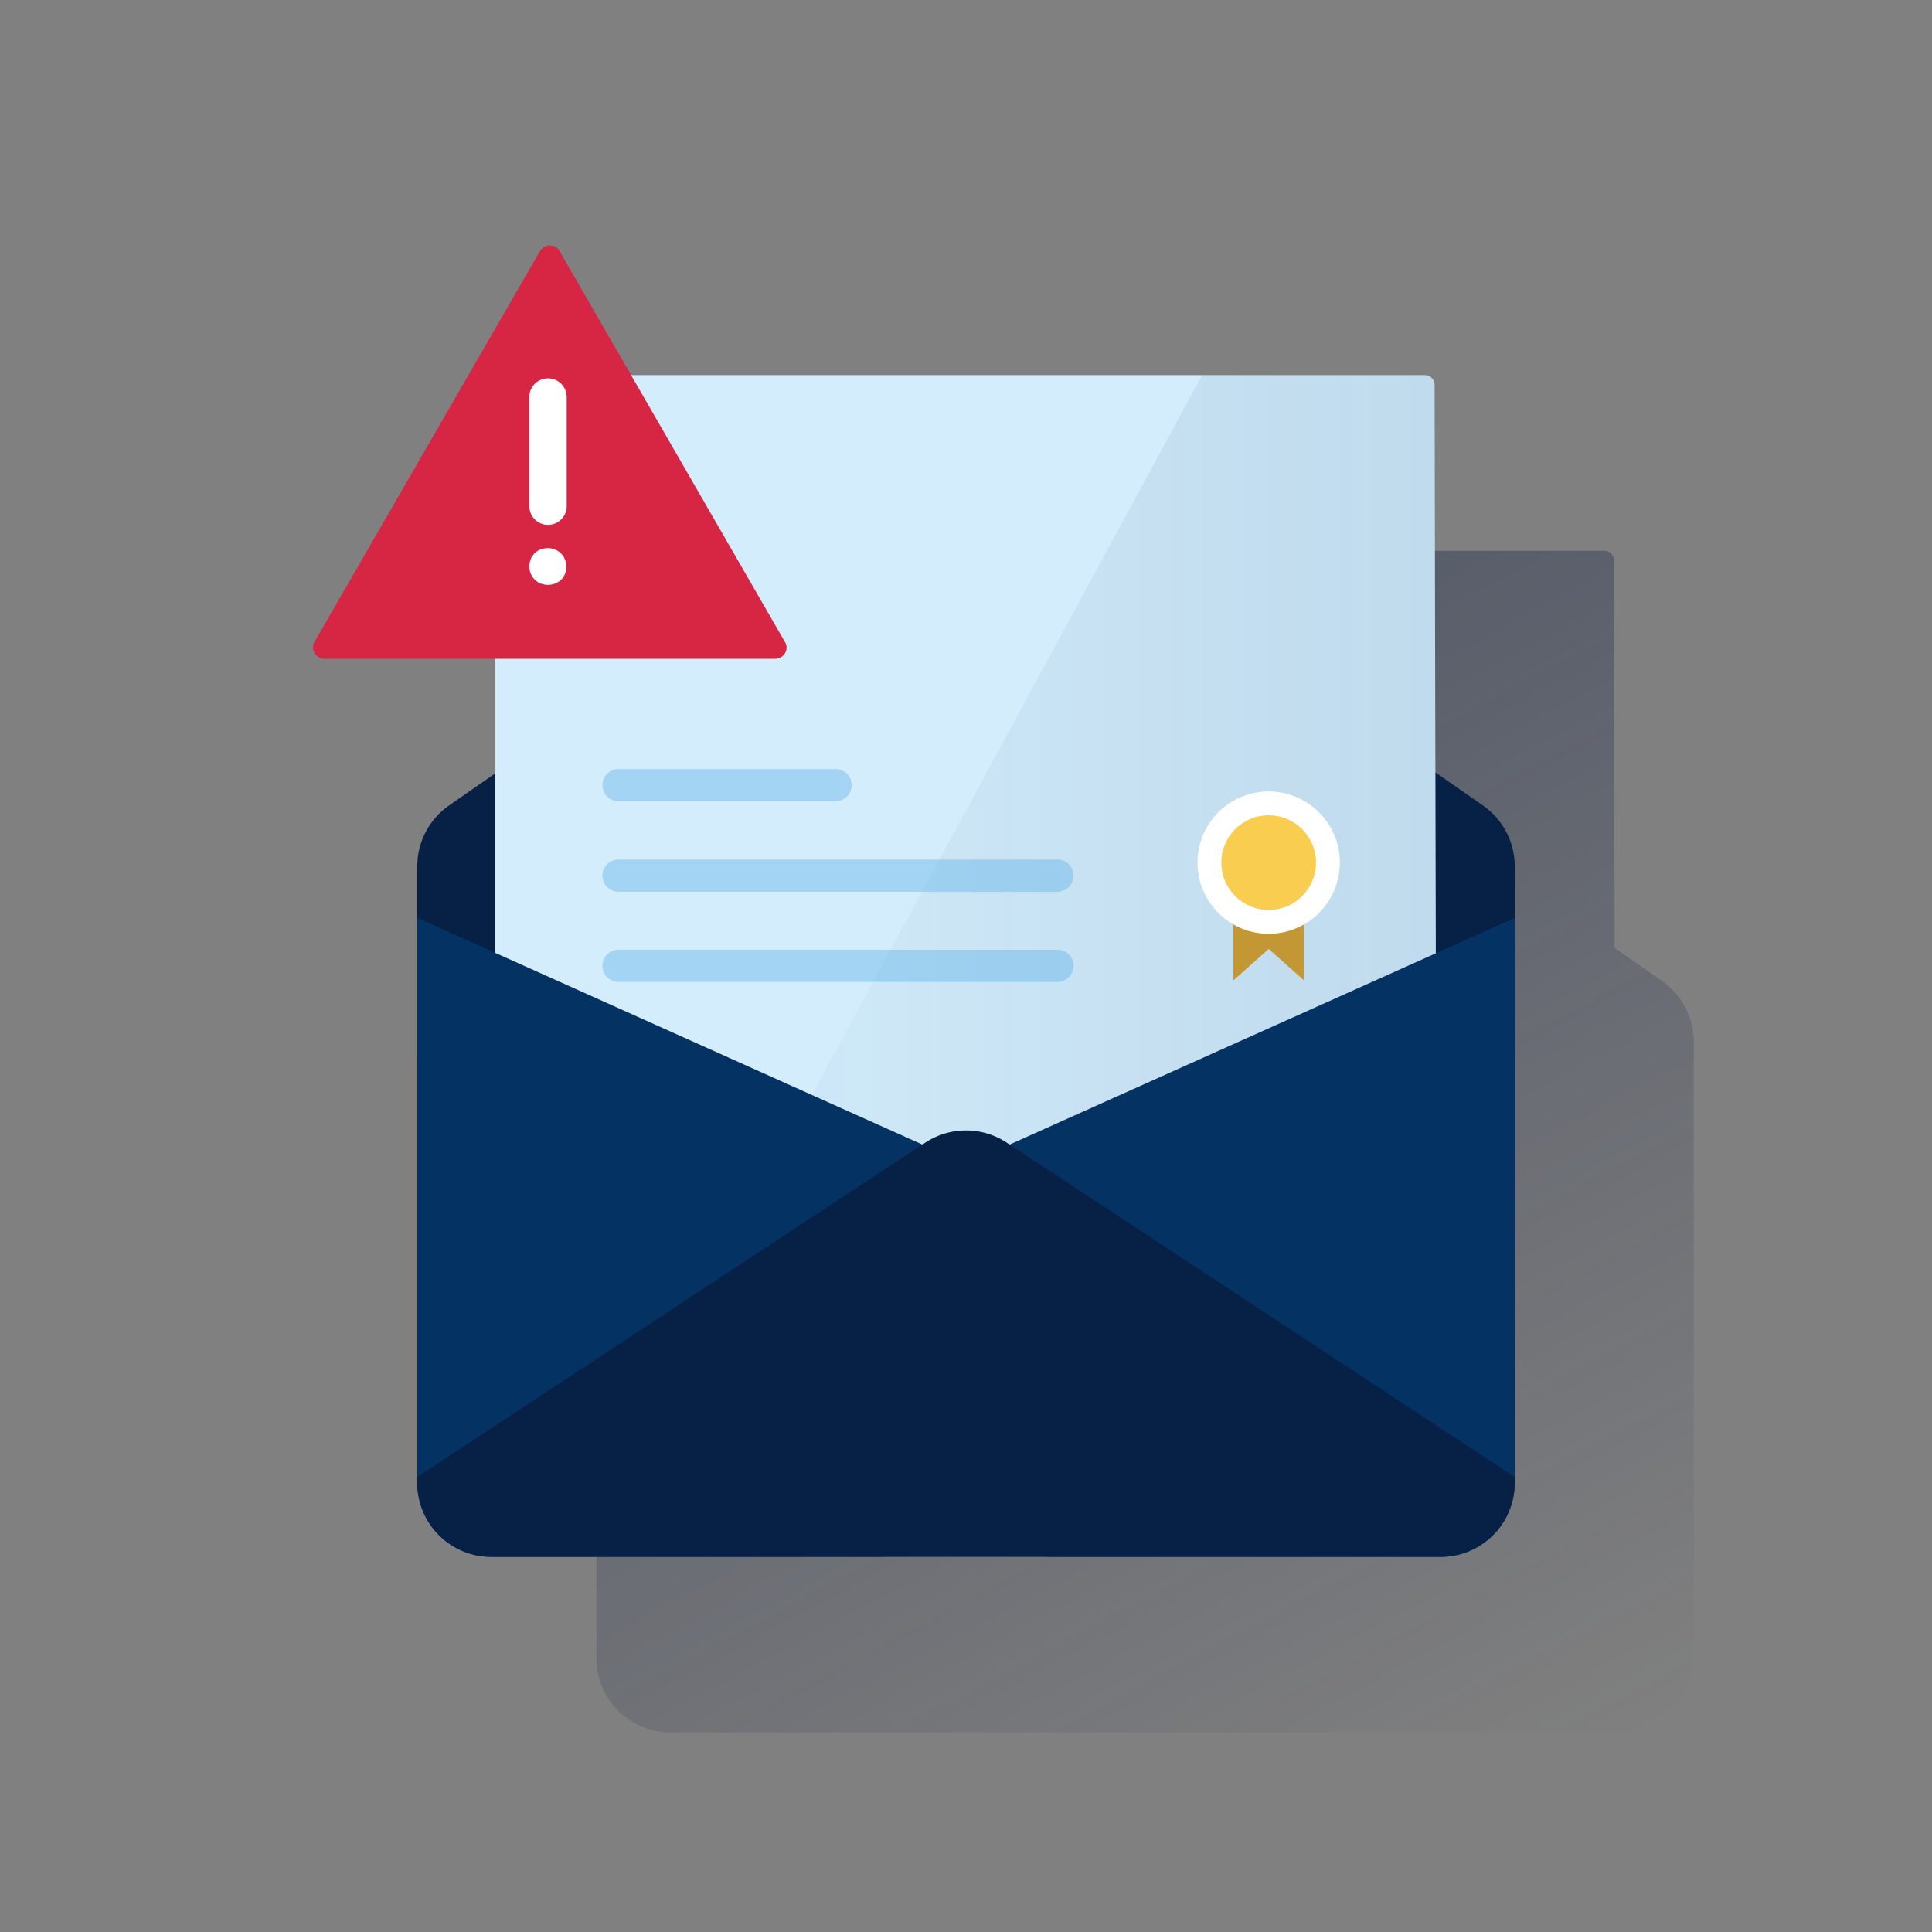 <svg xmlns="http://www.w3.org/2000/svg" xmlns:xlink="http://www.w3.org/1999/xlink" viewBox="0 0 600 600"><rect x="0" y="0" width="600" height="600" fill="#808080" stroke="none"/><defs><style>.cls-1{fill:none;}.cls-2{fill:url(#Degradado_sin_nombre_49);}.cls-3{fill:#072146;}.cls-4{fill:#d4edfc;}.cls-5{fill:url(#Degradado_sin_nombre_10);}.cls-6{fill:#043263;}.cls-7{fill:#c49735;}.cls-8{fill:#fff;}.cls-9{fill:#f8cd50;}.cls-10{opacity:0.35;}.cls-11{fill:#49a5e6;}.cls-12{fill:#d72544;}</style><linearGradient id="Degradado_sin_nombre_49" x1="241.3" y1="-1917.34" x2="458.87" y2="-2326.52" gradientTransform="matrix(1, 0, 0, -1, 0, -1762)" gradientUnits="userSpaceOnUse"><stop offset="0" stop-color="#192647" stop-opacity="0.5"/><stop offset="1" stop-color="#192647" stop-opacity="0"/></linearGradient><linearGradient id="Degradado_sin_nombre_10" x1="446.35" y1="-2054.3" x2="182.71" y2="-2054.3" gradientTransform="matrix(1, 0, 0, -1, 0, -1762)" gradientUnits="userSpaceOnUse"><stop offset="0" stop-color="#043263" stop-opacity="0.1"/><stop offset="1" stop-color="#043263" stop-opacity="0"/></linearGradient></defs><title>4</title><g id="Cuadrados_Blancos" data-name="Cuadrados Blancos"><rect class="cls-1" width="600" height="600"/></g><g id="Capa_6" data-name="Capa 6"><path class="cls-2" d="M516.17,304.66l-14.74-10.27L501.15,174h0v-.32a1.31,1.31,0,0,0,0-.28,1.06,1.06,0,0,0-.1-.3,2,2,0,0,0-.08-.26,1.51,1.51,0,0,0-.15-.28,1.71,1.71,0,0,0-.13-.23l-.2-.24a1.56,1.56,0,0,0-.16-.2,3.11,3.11,0,0,0-.28-.23l-.17-.14-.3-.16-.21-.11a2,2,0,0,0-.41-.13h-.15a3.05,3.05,0,0,0-.6-.06H212.55a3.24,3.24,0,0,0-3.24,3.24h0V294.74l-14.23,9.92a23,23,0,0,0-9.86,18.87V515a23,23,0,0,0,23,23H503a23,23,0,0,0,23-23V323.53A23,23,0,0,0,516.17,304.66Z"/><path class="cls-3" d="M139.45,250.16,300,138.38,460.55,250.16A23,23,0,0,1,470.41,269V328.2H129.59V269A23,23,0,0,1,139.45,250.16Z"/><path class="cls-4" d="M442.52,116.5H156.92a3.23,3.23,0,0,0-3.23,3.23h0v348H442.3a4,4,0,0,0,4-4l-.57-241.4-.21-102.84A3,3,0,0,0,442.52,116.5Z"/><path class="cls-5" d="M373.31,116.5,182.71,468.11H442.35c2.19,0,4-2.24,4-4.43l-.83-344.18a3,3,0,0,0-3-3Z"/><path class="cls-6" d="M297.84,360.56l-168.25-75.5V460.5a23,23,0,0,0,23,23H273a24.8,24.8,0,0,0,24.8-24.8h0Z"/><path class="cls-6" d="M302.16,360.56l168.25-75.5V460.5a23,23,0,0,1-23,23H327a24.8,24.8,0,0,1-24.8-24.8h0Z"/><path class="cls-3" d="M470.41,458.7,312.65,354.86a23,23,0,0,0-25.3,0L129.59,458.7v1.8a23,23,0,0,0,23,23H447.41a23,23,0,0,0,23-23Z"/><polygon class="cls-7" points="405 304.5 394 294.7 383 304.5 383 261 405 261.1 405 304.5"/><circle class="cls-8" cx="394" cy="267.9" r="22.1"/><circle class="cls-9" cx="394" cy="267.9" r="14.7"/><g class="cls-10"><path class="cls-11" d="M259.49,248.84h-67.4a5,5,0,0,1,0-10h67.4a5,5,0,0,1,0,10Z"/></g><g class="cls-10"><path class="cls-11" d="M328.39,276.94H192.09a5,5,0,1,1,0-10h136.3a5,5,0,0,1,0,10Z"/></g><g class="cls-10"><path class="cls-11" d="M328.39,304.94H192.09a5,5,0,1,1,0-10h136.3a5,5,0,0,1,0,10Z"/></g><path class="cls-12" d="M167.69,78l-70,121.3a3.48,3.48,0,0,0,1.3,4.8,3.37,3.37,0,0,0,1.7.5h140.1a3.54,3.54,0,0,0,3.5-3.5,3.37,3.37,0,0,0-.5-1.7L173.79,78a3.48,3.48,0,0,0-4.8-1.3A4,4,0,0,0,167.69,78Z"/><path class="cls-8" d="M170.19,163a5.8,5.8,0,0,1-5.8-5.8v-33.9a5.8,5.8,0,0,1,11.6,0v33.9A5.8,5.8,0,0,1,170.19,163Z"/><path class="cls-8" d="M170.19,181.64a3.75,3.75,0,0,1-1.1-.1l-1.1-.3a3.13,3.13,0,0,1-1-.5c-.3-.2-.6-.5-.9-.7a5.83,5.83,0,0,1-1.7-4.1,3.75,3.75,0,0,1,.1-1.1c.1-.4.2-.7.3-1.1a3.13,3.13,0,0,1,.5-1c.2-.3.5-.6.7-.9a5.5,5.5,0,0,1,.9-.7,4.67,4.67,0,0,1,1-.5,4.51,4.51,0,0,1,1.1-.3,5.82,5.82,0,0,1,5.3,1.6,5.5,5.5,0,0,1,.7.9,4.67,4.67,0,0,1,.5,1,6.4,6.4,0,0,1,.4,2.2,5.83,5.83,0,0,1-1.7,4.1A6.16,6.16,0,0,1,170.19,181.64Z"/></g></svg>